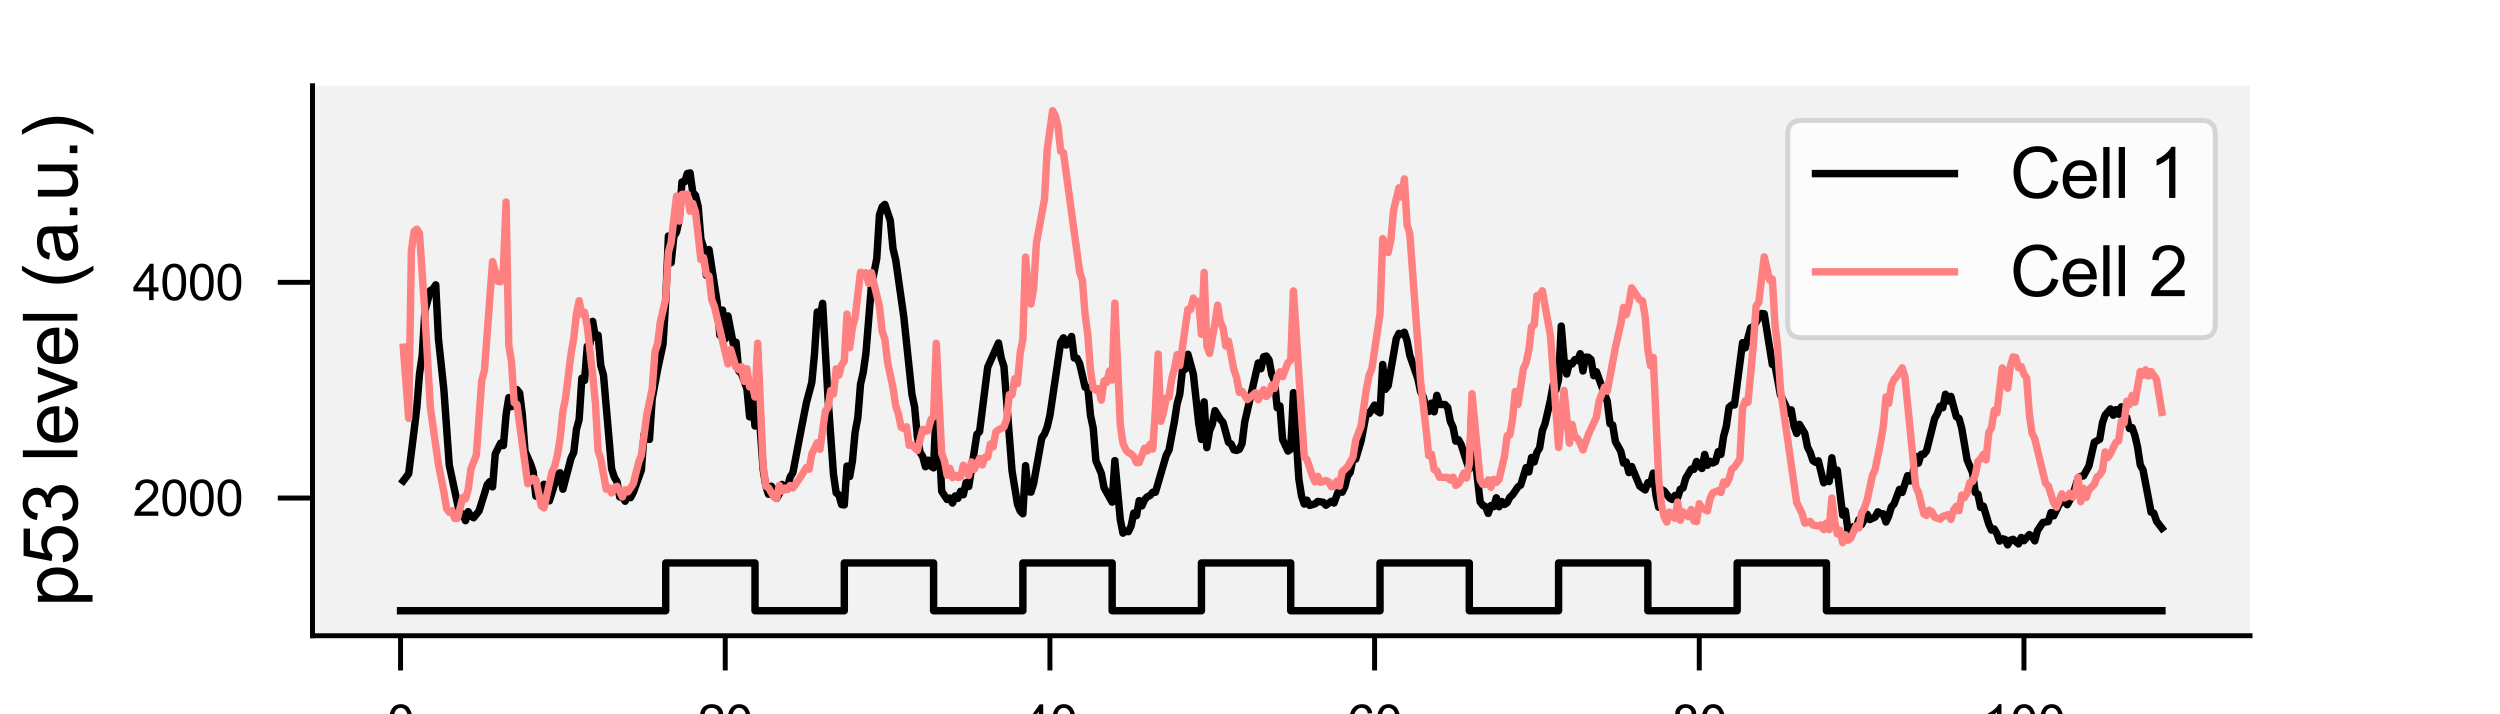<?xml version="1.0" encoding="utf-8" standalone="no"?>
<!DOCTYPE svg PUBLIC "-//W3C//DTD SVG 1.1//EN"
  "http://www.w3.org/Graphics/SVG/1.1/DTD/svg11.dtd">
<svg xmlns:xlink="http://www.w3.org/1999/xlink" width="252pt" height="72pt" viewBox="0 0 252 72" xmlns="http://www.w3.org/2000/svg" version="1.1">
 <defs>
  <style type="text/css">*{stroke-linejoin: round; stroke-linecap: butt}</style>
 </defs>
 <g id="figure_1">
  <g id="patch_1">
   <path d="M 0 72 
L 252 72 
L 252 0 
L 0 0 
z
" style="fill: #ffffff"/>
  </g>
  <g id="axes_1">
   <g id="patch_2">
    <path d="M 31.5 64.08 
L 226.8 64.08 
L 226.8 8.64 
L 31.5 8.64 
z
" style="fill: #f2f2f2"/>
   </g>
   <g id="matplotlib.axis_1">
    <g id="xtick_1">
     <g id="line2d_1">
      <defs>
       <path id="mbf8b8c92e3" d="M 0 0 
L 0 3.5 
" style="stroke: #000000; stroke-width: 0.5"/>
      </defs>
      <g>
       <use xlink:href="#mbf8b8c92e3" x="40.377" y="64.08" style="stroke: #000000; stroke-width: 0.5"/>
      </g>
     </g>
     <g id="text_1">
      <!-- 0 -->
      <g transform="translate(38.987 74.659) scale(0.05 -0.05)">
       <defs>
        <path id="ArialMT-30" d="M 266 2259 
Q 266 3072 433 3567 
Q 600 4063 929 4331 
Q 1259 4600 1759 4600 
Q 2128 4600 2406 4451 
Q 2684 4303 2865 4023 
Q 3047 3744 3150 3342 
Q 3253 2941 3253 2259 
Q 3253 1453 3087 958 
Q 2922 463 2592 192 
Q 2263 -78 1759 -78 
Q 1097 -78 719 397 
Q 266 969 266 2259 
z
M 844 2259 
Q 844 1131 1108 757 
Q 1372 384 1759 384 
Q 2147 384 2411 759 
Q 2675 1134 2675 2259 
Q 2675 3391 2411 3762 
Q 2147 4134 1753 4134 
Q 1366 4134 1134 3806 
Q 844 3388 844 2259 
z
" transform="scale(0.016)"/>
       </defs>
       <use xlink:href="#ArialMT-30"/>
      </g>
     </g>
    </g>
    <g id="xtick_2">
     <g id="line2d_2">
      <g>
       <use xlink:href="#mbf8b8c92e3" x="73.105" y="64.08" style="stroke: #000000; stroke-width: 0.5"/>
      </g>
     </g>
     <g id="text_2">
      <!-- 20 -->
      <g transform="translate(70.324 74.659) scale(0.05 -0.05)">
       <defs>
        <path id="ArialMT-32" d="M 3222 541 
L 3222 0 
L 194 0 
Q 188 203 259 391 
Q 375 700 629 1000 
Q 884 1300 1366 1694 
Q 2113 2306 2375 2664 
Q 2638 3022 2638 3341 
Q 2638 3675 2398 3904 
Q 2159 4134 1775 4134 
Q 1369 4134 1125 3890 
Q 881 3647 878 3216 
L 300 3275 
Q 359 3922 746 4261 
Q 1134 4600 1788 4600 
Q 2447 4600 2831 4234 
Q 3216 3869 3216 3328 
Q 3216 3053 3103 2787 
Q 2991 2522 2730 2228 
Q 2469 1934 1863 1422 
Q 1356 997 1212 845 
Q 1069 694 975 541 
L 3222 541 
z
" transform="scale(0.016)"/>
       </defs>
       <use xlink:href="#ArialMT-32"/>
       <use xlink:href="#ArialMT-30" x="55.615"/>
      </g>
     </g>
    </g>
    <g id="xtick_3">
     <g id="line2d_3">
      <g>
       <use xlink:href="#mbf8b8c92e3" x="105.832" y="64.08" style="stroke: #000000; stroke-width: 0.5"/>
      </g>
     </g>
     <g id="text_3">
      <!-- 40 -->
      <g transform="translate(103.051 74.659) scale(0.05 -0.05)">
       <defs>
        <path id="ArialMT-34" d="M 2069 0 
L 2069 1097 
L 81 1097 
L 81 1613 
L 2172 4581 
L 2631 4581 
L 2631 1613 
L 3250 1613 
L 3250 1097 
L 2631 1097 
L 2631 0 
L 2069 0 
z
M 2069 1613 
L 2069 3678 
L 634 1613 
L 2069 1613 
z
" transform="scale(0.016)"/>
       </defs>
       <use xlink:href="#ArialMT-34"/>
       <use xlink:href="#ArialMT-30" x="55.615"/>
      </g>
     </g>
    </g>
    <g id="xtick_4">
     <g id="line2d_4">
      <g>
       <use xlink:href="#mbf8b8c92e3" x="138.559" y="64.08" style="stroke: #000000; stroke-width: 0.5"/>
      </g>
     </g>
     <g id="text_4">
      <!-- 60 -->
      <g transform="translate(135.779 74.659) scale(0.05 -0.05)">
       <defs>
        <path id="ArialMT-36" d="M 3184 3459 
L 2625 3416 
Q 2550 3747 2413 3897 
Q 2184 4138 1850 4138 
Q 1581 4138 1378 3988 
Q 1113 3794 959 3422 
Q 806 3050 800 2363 
Q 1003 2672 1297 2822 
Q 1591 2972 1913 2972 
Q 2475 2972 2870 2558 
Q 3266 2144 3266 1488 
Q 3266 1056 3080 686 
Q 2894 316 2569 119 
Q 2244 -78 1831 -78 
Q 1128 -78 684 439 
Q 241 956 241 2144 
Q 241 3472 731 4075 
Q 1159 4600 1884 4600 
Q 2425 4600 2770 4297 
Q 3116 3994 3184 3459 
z
M 888 1484 
Q 888 1194 1011 928 
Q 1134 663 1356 523 
Q 1578 384 1822 384 
Q 2178 384 2434 671 
Q 2691 959 2691 1453 
Q 2691 1928 2437 2201 
Q 2184 2475 1800 2475 
Q 1419 2475 1153 2201 
Q 888 1928 888 1484 
z
" transform="scale(0.016)"/>
       </defs>
       <use xlink:href="#ArialMT-36"/>
       <use xlink:href="#ArialMT-30" x="55.615"/>
      </g>
     </g>
    </g>
    <g id="xtick_5">
     <g id="line2d_5">
      <g>
       <use xlink:href="#mbf8b8c92e3" x="171.286" y="64.08" style="stroke: #000000; stroke-width: 0.5"/>
      </g>
     </g>
     <g id="text_5">
      <!-- 80 -->
      <g transform="translate(168.506 74.659) scale(0.05 -0.05)">
       <defs>
        <path id="ArialMT-38" d="M 1131 2484 
Q 781 2613 612 2850 
Q 444 3088 444 3419 
Q 444 3919 803 4259 
Q 1163 4600 1759 4600 
Q 2359 4600 2725 4251 
Q 3091 3903 3091 3403 
Q 3091 3084 2923 2848 
Q 2756 2613 2416 2484 
Q 2838 2347 3058 2040 
Q 3278 1734 3278 1309 
Q 3278 722 2862 322 
Q 2447 -78 1769 -78 
Q 1091 -78 675 323 
Q 259 725 259 1325 
Q 259 1772 486 2073 
Q 713 2375 1131 2484 
z
M 1019 3438 
Q 1019 3113 1228 2906 
Q 1438 2700 1772 2700 
Q 2097 2700 2305 2904 
Q 2513 3109 2513 3406 
Q 2513 3716 2298 3927 
Q 2084 4138 1766 4138 
Q 1444 4138 1231 3931 
Q 1019 3725 1019 3438 
z
M 838 1322 
Q 838 1081 952 856 
Q 1066 631 1291 507 
Q 1516 384 1775 384 
Q 2178 384 2440 643 
Q 2703 903 2703 1303 
Q 2703 1709 2433 1975 
Q 2163 2241 1756 2241 
Q 1359 2241 1098 1978 
Q 838 1716 838 1322 
z
" transform="scale(0.016)"/>
       </defs>
       <use xlink:href="#ArialMT-38"/>
       <use xlink:href="#ArialMT-30" x="55.615"/>
      </g>
     </g>
    </g>
    <g id="xtick_6">
     <g id="line2d_6">
      <g>
       <use xlink:href="#mbf8b8c92e3" x="204.014" y="64.08" style="stroke: #000000; stroke-width: 0.5"/>
      </g>
     </g>
     <g id="text_6">
      <!-- 100 -->
      <g transform="translate(199.843 74.659) scale(0.05 -0.05)">
       <defs>
        <path id="ArialMT-31" d="M 2384 0 
L 1822 0 
L 1822 3584 
Q 1619 3391 1289 3197 
Q 959 3003 697 2906 
L 697 3450 
Q 1169 3672 1522 3987 
Q 1875 4303 2022 4600 
L 2384 4600 
L 2384 0 
z
" transform="scale(0.016)"/>
       </defs>
       <use xlink:href="#ArialMT-31"/>
       <use xlink:href="#ArialMT-30" x="55.615"/>
       <use xlink:href="#ArialMT-30" x="111.23"/>
      </g>
     </g>
    </g>
    <g id="text_7">
     <!-- Time (h) -->
     <g transform="translate(115.334 85.112) scale(0.075 -0.075)">
      <defs>
       <path id="ArialMT-54" d="M 1659 0 
L 1659 4041 
L 150 4041 
L 150 4581 
L 3781 4581 
L 3781 4041 
L 2266 4041 
L 2266 0 
L 1659 0 
z
" transform="scale(0.016)"/>
       <path id="ArialMT-69" d="M 425 3934 
L 425 4581 
L 988 4581 
L 988 3934 
L 425 3934 
z
M 425 0 
L 425 3319 
L 988 3319 
L 988 0 
L 425 0 
z
" transform="scale(0.016)"/>
       <path id="ArialMT-6d" d="M 422 0 
L 422 3319 
L 925 3319 
L 925 2853 
Q 1081 3097 1340 3245 
Q 1600 3394 1931 3394 
Q 2300 3394 2536 3241 
Q 2772 3088 2869 2813 
Q 3263 3394 3894 3394 
Q 4388 3394 4653 3120 
Q 4919 2847 4919 2278 
L 4919 0 
L 4359 0 
L 4359 2091 
Q 4359 2428 4304 2576 
Q 4250 2725 4106 2815 
Q 3963 2906 3769 2906 
Q 3419 2906 3187 2673 
Q 2956 2441 2956 1928 
L 2956 0 
L 2394 0 
L 2394 2156 
Q 2394 2531 2256 2718 
Q 2119 2906 1806 2906 
Q 1569 2906 1367 2781 
Q 1166 2656 1075 2415 
Q 984 2175 984 1722 
L 984 0 
L 422 0 
z
" transform="scale(0.016)"/>
       <path id="ArialMT-65" d="M 2694 1069 
L 3275 997 
Q 3138 488 2766 206 
Q 2394 -75 1816 -75 
Q 1088 -75 661 373 
Q 234 822 234 1631 
Q 234 2469 665 2931 
Q 1097 3394 1784 3394 
Q 2450 3394 2872 2941 
Q 3294 2488 3294 1666 
Q 3294 1616 3291 1516 
L 816 1516 
Q 847 969 1125 678 
Q 1403 388 1819 388 
Q 2128 388 2347 550 
Q 2566 713 2694 1069 
z
M 847 1978 
L 2700 1978 
Q 2663 2397 2488 2606 
Q 2219 2931 1791 2931 
Q 1403 2931 1139 2672 
Q 875 2413 847 1978 
z
" transform="scale(0.016)"/>
       <path id="ArialMT-20" transform="scale(0.016)"/>
       <path id="ArialMT-28" d="M 1497 -1347 
Q 1031 -759 709 28 
Q 388 816 388 1659 
Q 388 2403 628 3084 
Q 909 3875 1497 4659 
L 1900 4659 
Q 1522 4009 1400 3731 
Q 1209 3300 1100 2831 
Q 966 2247 966 1656 
Q 966 153 1900 -1347 
L 1497 -1347 
z
" transform="scale(0.016)"/>
       <path id="ArialMT-68" d="M 422 0 
L 422 4581 
L 984 4581 
L 984 2938 
Q 1378 3394 1978 3394 
Q 2347 3394 2619 3248 
Q 2891 3103 3008 2847 
Q 3125 2591 3125 2103 
L 3125 0 
L 2563 0 
L 2563 2103 
Q 2563 2525 2380 2717 
Q 2197 2909 1863 2909 
Q 1613 2909 1392 2779 
Q 1172 2650 1078 2428 
Q 984 2206 984 1816 
L 984 0 
L 422 0 
z
" transform="scale(0.016)"/>
       <path id="ArialMT-29" d="M 791 -1347 
L 388 -1347 
Q 1322 153 1322 1656 
Q 1322 2244 1188 2822 
Q 1081 3291 891 3722 
Q 769 4003 388 4659 
L 791 4659 
Q 1378 3875 1659 3084 
Q 1900 2403 1900 1659 
Q 1900 816 1576 28 
Q 1253 -759 791 -1347 
z
" transform="scale(0.016)"/>
      </defs>
      <use xlink:href="#ArialMT-54"/>
      <use xlink:href="#ArialMT-69" x="57.334"/>
      <use xlink:href="#ArialMT-6d" x="79.551"/>
      <use xlink:href="#ArialMT-65" x="162.852"/>
      <use xlink:href="#ArialMT-20" x="218.467"/>
      <use xlink:href="#ArialMT-28" x="246.25"/>
      <use xlink:href="#ArialMT-68" x="279.551"/>
      <use xlink:href="#ArialMT-29" x="335.166"/>
     </g>
    </g>
   </g>
   <g id="matplotlib.axis_2">
    <g id="ytick_1">
     <g id="line2d_7">
      <defs>
       <path id="m95a679b606" d="M 0 0 
L -3.5 0 
" style="stroke: #000000; stroke-width: 0.5"/>
      </defs>
      <g>
       <use xlink:href="#m95a679b606" x="31.5" y="50.202" style="stroke: #000000; stroke-width: 0.5"/>
      </g>
     </g>
     <g id="text_8">
      <!-- 2000 -->
      <g transform="translate(13.378 51.992) scale(0.05 -0.05)">
       <use xlink:href="#ArialMT-32"/>
       <use xlink:href="#ArialMT-30" x="55.615"/>
       <use xlink:href="#ArialMT-30" x="111.23"/>
       <use xlink:href="#ArialMT-30" x="166.846"/>
      </g>
     </g>
    </g>
    <g id="ytick_2">
     <g id="line2d_8">
      <g>
       <use xlink:href="#m95a679b606" x="31.5" y="28.461" style="stroke: #000000; stroke-width: 0.5"/>
      </g>
     </g>
     <g id="text_9">
      <!-- 4000 -->
      <g transform="translate(13.378 30.251) scale(0.05 -0.05)">
       <use xlink:href="#ArialMT-34"/>
       <use xlink:href="#ArialMT-30" x="55.615"/>
       <use xlink:href="#ArialMT-30" x="111.23"/>
       <use xlink:href="#ArialMT-30" x="166.846"/>
      </g>
     </g>
    </g>
    <g id="text_10">
     <!-- p53 level (a.u.) -->
     <g transform="translate(7.8 61.163) rotate(-90) scale(0.075 -0.075)">
      <defs>
       <path id="ArialMT-70" d="M 422 -1272 
L 422 3319 
L 934 3319 
L 934 2888 
Q 1116 3141 1344 3267 
Q 1572 3394 1897 3394 
Q 2322 3394 2647 3175 
Q 2972 2956 3137 2557 
Q 3303 2159 3303 1684 
Q 3303 1175 3120 767 
Q 2938 359 2589 142 
Q 2241 -75 1856 -75 
Q 1575 -75 1351 44 
Q 1128 163 984 344 
L 984 -1272 
L 422 -1272 
z
M 931 1641 
Q 931 1000 1190 694 
Q 1450 388 1819 388 
Q 2194 388 2461 705 
Q 2728 1022 2728 1688 
Q 2728 2322 2467 2637 
Q 2206 2953 1844 2953 
Q 1484 2953 1207 2617 
Q 931 2281 931 1641 
z
" transform="scale(0.016)"/>
       <path id="ArialMT-35" d="M 266 1200 
L 856 1250 
Q 922 819 1161 601 
Q 1400 384 1738 384 
Q 2144 384 2425 690 
Q 2706 997 2706 1503 
Q 2706 1984 2436 2262 
Q 2166 2541 1728 2541 
Q 1456 2541 1237 2417 
Q 1019 2294 894 2097 
L 366 2166 
L 809 4519 
L 3088 4519 
L 3088 3981 
L 1259 3981 
L 1013 2750 
Q 1425 3038 1878 3038 
Q 2478 3038 2890 2622 
Q 3303 2206 3303 1553 
Q 3303 931 2941 478 
Q 2500 -78 1738 -78 
Q 1113 -78 717 272 
Q 322 622 266 1200 
z
" transform="scale(0.016)"/>
       <path id="ArialMT-33" d="M 269 1209 
L 831 1284 
Q 928 806 1161 595 
Q 1394 384 1728 384 
Q 2125 384 2398 659 
Q 2672 934 2672 1341 
Q 2672 1728 2419 1979 
Q 2166 2231 1775 2231 
Q 1616 2231 1378 2169 
L 1441 2663 
Q 1497 2656 1531 2656 
Q 1891 2656 2178 2843 
Q 2466 3031 2466 3422 
Q 2466 3731 2256 3934 
Q 2047 4138 1716 4138 
Q 1388 4138 1169 3931 
Q 950 3725 888 3313 
L 325 3413 
Q 428 3978 793 4289 
Q 1159 4600 1703 4600 
Q 2078 4600 2393 4439 
Q 2709 4278 2876 4000 
Q 3044 3722 3044 3409 
Q 3044 3113 2884 2869 
Q 2725 2625 2413 2481 
Q 2819 2388 3044 2092 
Q 3269 1797 3269 1353 
Q 3269 753 2831 336 
Q 2394 -81 1725 -81 
Q 1122 -81 723 278 
Q 325 638 269 1209 
z
" transform="scale(0.016)"/>
       <path id="ArialMT-6c" d="M 409 0 
L 409 4581 
L 972 4581 
L 972 0 
L 409 0 
z
" transform="scale(0.016)"/>
       <path id="ArialMT-76" d="M 1344 0 
L 81 3319 
L 675 3319 
L 1388 1331 
Q 1503 1009 1600 663 
Q 1675 925 1809 1294 
L 2547 3319 
L 3125 3319 
L 1869 0 
L 1344 0 
z
" transform="scale(0.016)"/>
       <path id="ArialMT-61" d="M 2588 409 
Q 2275 144 1986 34 
Q 1697 -75 1366 -75 
Q 819 -75 525 192 
Q 231 459 231 875 
Q 231 1119 342 1320 
Q 453 1522 633 1644 
Q 813 1766 1038 1828 
Q 1203 1872 1538 1913 
Q 2219 1994 2541 2106 
Q 2544 2222 2544 2253 
Q 2544 2597 2384 2738 
Q 2169 2928 1744 2928 
Q 1347 2928 1158 2789 
Q 969 2650 878 2297 
L 328 2372 
Q 403 2725 575 2942 
Q 747 3159 1072 3276 
Q 1397 3394 1825 3394 
Q 2250 3394 2515 3294 
Q 2781 3194 2906 3042 
Q 3031 2891 3081 2659 
Q 3109 2516 3109 2141 
L 3109 1391 
Q 3109 606 3145 398 
Q 3181 191 3288 0 
L 2700 0 
Q 2613 175 2588 409 
z
M 2541 1666 
Q 2234 1541 1622 1453 
Q 1275 1403 1131 1340 
Q 988 1278 909 1158 
Q 831 1038 831 891 
Q 831 666 1001 516 
Q 1172 366 1500 366 
Q 1825 366 2078 508 
Q 2331 650 2450 897 
Q 2541 1088 2541 1459 
L 2541 1666 
z
" transform="scale(0.016)"/>
       <path id="ArialMT-2e" d="M 581 0 
L 581 641 
L 1222 641 
L 1222 0 
L 581 0 
z
" transform="scale(0.016)"/>
       <path id="ArialMT-75" d="M 2597 0 
L 2597 488 
Q 2209 -75 1544 -75 
Q 1250 -75 995 37 
Q 741 150 617 320 
Q 494 491 444 738 
Q 409 903 409 1263 
L 409 3319 
L 972 3319 
L 972 1478 
Q 972 1038 1006 884 
Q 1059 663 1231 536 
Q 1403 409 1656 409 
Q 1909 409 2131 539 
Q 2353 669 2445 892 
Q 2538 1116 2538 1541 
L 2538 3319 
L 3100 3319 
L 3100 0 
L 2597 0 
z
" transform="scale(0.016)"/>
      </defs>
      <use xlink:href="#ArialMT-70"/>
      <use xlink:href="#ArialMT-35" x="55.615"/>
      <use xlink:href="#ArialMT-33" x="111.23"/>
      <use xlink:href="#ArialMT-20" x="166.846"/>
      <use xlink:href="#ArialMT-6c" x="194.629"/>
      <use xlink:href="#ArialMT-65" x="216.846"/>
      <use xlink:href="#ArialMT-76" x="272.461"/>
      <use xlink:href="#ArialMT-65" x="322.461"/>
      <use xlink:href="#ArialMT-6c" x="378.076"/>
      <use xlink:href="#ArialMT-20" x="400.293"/>
      <use xlink:href="#ArialMT-28" x="428.076"/>
      <use xlink:href="#ArialMT-61" x="461.377"/>
      <use xlink:href="#ArialMT-2e" x="516.992"/>
      <use xlink:href="#ArialMT-75" x="544.775"/>
      <use xlink:href="#ArialMT-2e" x="600.391"/>
      <use xlink:href="#ArialMT-29" x="628.174"/>
     </g>
    </g>
   </g>
   <g id="line2d_9">
    <path d="M 40.65 48.471 
L 41.195 47.744 
L 41.741 43.387 
L 42.014 41.09 
L 42.286 37.681 
L 42.559 35.845 
L 42.832 31.326 
L 43.377 29.295 
L 43.65 29.126 
L 43.923 28.714 
L 44.195 34.157 
L 44.741 39.262 
L 45.286 46.885 
L 46.377 52.002 
L 46.65 51.789 
L 46.923 52.487 
L 47.195 51.575 
L 47.468 52.023 
L 47.741 52.188 
L 48.286 51.507 
L 48.832 49.768 
L 49.105 48.862 
L 49.377 48.545 
L 49.65 49.078 
L 49.923 45.745 
L 50.468 44.664 
L 50.741 44.911 
L 51.014 41.785 
L 51.286 40.078 
L 51.559 40.987 
L 51.832 40.543 
L 52.105 39.274 
L 52.377 39.604 
L 52.65 41.777 
L 52.923 45.503 
L 53.468 46.727 
L 53.741 47.541 
L 54.014 50.008 
L 54.286 49.256 
L 54.559 49.266 
L 54.832 48.816 
L 55.105 50.212 
L 55.377 50.489 
L 55.923 48.752 
L 56.195 47.773 
L 56.468 47.657 
L 56.741 49.314 
L 57.559 46.185 
L 57.832 45.607 
L 58.105 43.283 
L 58.377 42.294 
L 58.65 38.123 
L 58.923 38.349 
L 59.195 34.901 
L 59.468 34.686 
L 59.741 32.394 
L 60.014 34.003 
L 60.286 33.783 
L 60.559 36.854 
L 60.832 37.817 
L 61.65 47.255 
L 61.923 48.102 
L 62.195 48.553 
L 62.468 50.1 
L 62.741 50.086 
L 63.014 50.524 
L 63.286 49.756 
L 63.559 50.163 
L 63.832 49.645 
L 64.65 47.387 
L 64.923 43.776 
L 65.195 44.231 
L 65.468 44.292 
L 65.741 40.195 
L 66.286 37.247 
L 66.832 34.7 
L 67.105 30.296 
L 67.377 23.789 
L 67.65 26.478 
L 67.923 23.848 
L 68.195 23.385 
L 68.468 22.103 
L 68.741 18.341 
L 69.014 18.326 
L 69.286 17.492 
L 69.559 17.431 
L 69.832 19.392 
L 70.105 19.691 
L 70.377 20.822 
L 70.65 24.104 
L 70.923 24.948 
L 71.195 27.742 
L 71.468 25.155 
L 72.286 30.469 
L 72.559 33.796 
L 72.832 31.253 
L 73.105 34.157 
L 73.377 31.844 
L 73.923 34.683 
L 74.195 34.497 
L 74.468 37.385 
L 74.741 37.65 
L 75.286 39.177 
L 75.559 42.018 
L 75.832 40.486 
L 76.105 42.946 
L 76.377 35.687 
L 76.65 43.52 
L 76.923 47.312 
L 77.195 49.009 
L 77.468 49.821 
L 77.741 49.011 
L 78.014 49.35 
L 78.286 50.242 
L 78.559 49.764 
L 78.832 48.833 
L 79.105 49.224 
L 79.377 49.09 
L 79.65 48.074 
L 79.923 47.647 
L 80.741 43.362 
L 81.286 40.592 
L 81.832 38.549 
L 82.105 35.614 
L 82.377 31.449 
L 82.65 32.047 
L 82.923 30.576 
L 83.468 40.202 
L 84.014 47.808 
L 84.286 49.681 
L 84.559 49.885 
L 84.832 50.86 
L 85.105 50.898 
L 85.377 46.979 
L 85.65 48.03 
L 85.923 46.484 
L 86.195 43.569 
L 86.468 42.123 
L 86.741 38.717 
L 87.014 37.541 
L 87.286 35.598 
L 87.832 28.888 
L 88.377 26.056 
L 88.65 21.655 
L 88.923 20.849 
L 89.195 20.602 
L 89.741 22.227 
L 90.014 25.059 
L 90.286 26.206 
L 91.105 31.955 
L 91.923 39.742 
L 92.195 41.032 
L 92.468 43.999 
L 92.741 45.583 
L 93.014 46.033 
L 93.286 47.046 
L 93.559 46.385 
L 93.832 46.988 
L 94.105 47.161 
L 94.377 40.731 
L 94.65 44.289 
L 94.923 49.52 
L 95.468 50.348 
L 95.741 50.2 
L 96.014 50.705 
L 96.286 49.988 
L 96.559 50.234 
L 96.832 49.521 
L 97.105 49.869 
L 97.377 48.653 
L 97.65 49.042 
L 98.468 43.783 
L 98.741 43.511 
L 99.559 37.016 
L 100.65 34.57 
L 100.923 36.107 
L 101.195 36.934 
L 102.014 47.477 
L 102.559 50.811 
L 102.832 51.508 
L 103.105 51.789 
L 103.377 46.934 
L 103.65 49.559 
L 103.923 49.606 
L 104.195 48.703 
L 105.014 44.134 
L 105.286 43.745 
L 105.559 43.036 
L 105.832 41.871 
L 106.923 34.49 
L 107.195 34.054 
L 107.468 34.781 
L 108.014 33.917 
L 108.286 36.085 
L 108.559 36.107 
L 108.832 36.665 
L 109.377 39.031 
L 109.65 39.045 
L 109.923 41.875 
L 110.195 43.151 
L 110.468 46.443 
L 111.014 47.72 
L 111.286 49.158 
L 112.105 50.616 
L 112.377 46.431 
L 112.923 52.366 
L 113.195 53.741 
L 113.468 53.524 
L 113.741 53.596 
L 114.014 53.034 
L 114.286 51.713 
L 114.559 51.976 
L 114.832 50.464 
L 115.105 50.99 
L 115.377 50.371 
L 115.65 50.07 
L 115.923 49.954 
L 116.195 49.617 
L 116.468 49.62 
L 117.559 45.883 
L 117.832 45.379 
L 118.377 42.505 
L 118.65 40.719 
L 118.923 39.724 
L 119.195 37.243 
L 119.468 37.216 
L 119.741 35.709 
L 120.286 37.7 
L 120.832 42.691 
L 121.105 44.3 
L 121.377 40.506 
L 121.65 45.123 
L 121.923 43.43 
L 122.195 42.78 
L 122.468 41.393 
L 123.014 42.271 
L 123.286 42.586 
L 123.832 44.588 
L 124.105 44.757 
L 124.377 45.345 
L 124.65 45.405 
L 124.923 45.293 
L 125.195 44.725 
L 125.468 42.537 
L 126.832 36.587 
L 127.105 37.169 
L 127.377 35.965 
L 127.65 35.892 
L 127.923 36.284 
L 128.195 37.762 
L 128.468 38.407 
L 128.741 41.103 
L 129.014 40.916 
L 129.286 44.299 
L 129.832 45.47 
L 130.105 45.272 
L 130.377 39.579 
L 130.923 48.276 
L 131.195 50.004 
L 131.468 50.809 
L 131.741 50.419 
L 132.014 50.945 
L 132.559 50.786 
L 132.832 50.543 
L 133.377 50.629 
L 133.65 50.929 
L 134.195 50.531 
L 134.468 50.705 
L 135.014 49.222 
L 135.286 49.616 
L 135.559 49.062 
L 135.832 47.986 
L 136.105 47.617 
L 136.377 46.276 
L 136.65 46.282 
L 137.195 44.459 
L 137.741 41.599 
L 138.014 41.688 
L 138.559 40.829 
L 138.832 41.438 
L 139.105 41.616 
L 139.377 36.74 
L 139.65 39.243 
L 139.923 38.891 
L 140.741 34.147 
L 141.014 33.607 
L 141.286 33.677 
L 141.559 33.493 
L 141.832 34.354 
L 142.105 35.802 
L 142.923 38.184 
L 143.195 39.479 
L 143.468 40.003 
L 143.741 41.087 
L 144.014 41.479 
L 144.286 40.639 
L 144.559 41.511 
L 144.832 39.849 
L 145.105 40.773 
L 145.65 40.774 
L 145.923 41.058 
L 146.195 42.482 
L 146.468 43.064 
L 146.741 44.471 
L 147.014 44.325 
L 147.286 44.817 
L 147.832 46.529 
L 148.105 47.286 
L 148.377 41.326 
L 148.65 45.808 
L 149.195 50.575 
L 149.468 50.944 
L 149.741 51.069 
L 150.014 51.751 
L 150.286 50.964 
L 150.559 51.076 
L 150.832 50.176 
L 151.105 51.081 
L 151.377 50.556 
L 151.65 50.849 
L 151.923 50.667 
L 152.195 50.132 
L 152.468 49.876 
L 153.014 49.074 
L 153.286 48.891 
L 153.832 47.136 
L 154.105 47.571 
L 154.377 46.113 
L 154.65 46.57 
L 154.923 45.583 
L 155.195 45.146 
L 155.468 43.408 
L 155.741 42.709 
L 156.286 40.318 
L 156.559 38.795 
L 156.832 39.322 
L 157.105 38.261 
L 157.377 32.869 
L 157.65 36.174 
L 157.923 37.703 
L 158.195 36.633 
L 158.468 36.69 
L 158.741 36.249 
L 159.014 36.346 
L 159.286 35.653 
L 159.559 37.394 
L 159.832 35.997 
L 160.105 36.014 
L 160.377 36.245 
L 160.65 37.867 
L 160.923 37.473 
L 161.468 38.981 
L 162.014 40.445 
L 162.286 42.707 
L 162.559 42.842 
L 162.832 44.514 
L 163.377 45.49 
L 163.65 46.681 
L 163.923 46.564 
L 164.195 47.639 
L 164.468 47.026 
L 165.286 48.998 
L 165.832 49.386 
L 166.105 48.651 
L 166.377 48.768 
L 166.65 47.688 
L 166.923 49.927 
L 167.195 51.128 
L 167.468 49.341 
L 167.741 49.482 
L 168.286 50.193 
L 168.559 50.346 
L 168.832 49.941 
L 169.105 50.157 
L 169.377 49.307 
L 169.65 49.189 
L 169.923 48.203 
L 170.468 47.292 
L 170.741 47.31 
L 171.014 46.518 
L 171.286 47.008 
L 171.559 47.222 
L 171.832 45.806 
L 172.105 46.9 
L 172.377 46.499 
L 172.65 46.667 
L 172.923 46.532 
L 173.195 45.527 
L 173.468 45.81 
L 173.741 43.973 
L 174.014 42.972 
L 174.286 41.057 
L 174.559 40.819 
L 174.832 40.822 
L 175.65 34.541 
L 175.923 35.061 
L 176.468 33.041 
L 176.741 32.93 
L 177.559 31.602 
L 177.832 31.633 
L 178.65 36.744 
L 178.923 36.847 
L 179.468 39.812 
L 180.014 40.922 
L 180.286 41.658 
L 180.559 41.311 
L 180.832 42.946 
L 181.105 43.697 
L 181.377 42.775 
L 181.923 43.687 
L 182.195 45.055 
L 182.468 45.597 
L 182.741 46.428 
L 183.014 46.608 
L 183.286 46.447 
L 183.832 48.669 
L 184.105 48.386 
L 184.377 48.545 
L 184.65 46.144 
L 184.923 47.867 
L 185.195 47.388 
L 185.741 51.917 
L 186.014 51.502 
L 186.286 53.53 
L 186.559 53.483 
L 186.832 53.084 
L 187.105 53.16 
L 187.377 52.373 
L 187.65 52.877 
L 188.195 51.83 
L 188.468 52.372 
L 189.014 52.116 
L 189.286 51.589 
L 189.559 51.783 
L 189.832 51.79 
L 190.105 52.617 
L 190.377 52.029 
L 190.65 51.101 
L 190.923 50.798 
L 191.468 49.331 
L 191.741 49.637 
L 192.286 47.949 
L 192.559 48.481 
L 192.832 47.687 
L 193.105 46.014 
L 193.377 46.686 
L 193.65 45.8 
L 193.923 45.791 
L 194.195 45.442 
L 195.014 42.178 
L 195.286 41.69 
L 195.559 40.948 
L 195.832 41.1 
L 196.105 39.741 
L 196.377 40.419 
L 196.65 39.957 
L 197.195 41.995 
L 197.468 42.176 
L 197.741 43.151 
L 198.286 46.357 
L 198.832 47.646 
L 199.105 49.64 
L 199.377 49.809 
L 199.65 51.154 
L 199.923 51.012 
L 200.468 52.83 
L 200.741 53.435 
L 201.014 53.321 
L 201.286 53.789 
L 201.559 54.54 
L 201.832 54.308 
L 202.105 54.376 
L 202.377 54.922 
L 202.65 54.451 
L 202.923 54.363 
L 203.468 54.823 
L 203.741 54.178 
L 204.014 54.503 
L 204.559 53.889 
L 204.832 54.064 
L 205.105 54.522 
L 205.377 53.486 
L 205.923 52.665 
L 206.468 52.57 
L 206.741 51.67 
L 207.014 51.993 
L 207.559 50.858 
L 208.105 50.368 
L 208.377 50.873 
L 208.923 49.915 
L 209.468 48.227 
L 209.741 48.018 
L 210.014 47.971 
L 210.559 46.98 
L 211.105 44.58 
L 211.65 44.281 
L 211.923 42.642 
L 212.195 41.849 
L 212.741 41.221 
L 213.014 41.853 
L 213.286 41.29 
L 213.559 41.756 
L 213.832 41.008 
L 214.105 41.871 
L 214.377 42.075 
L 214.65 43.197 
L 214.923 43.105 
L 215.195 43.882 
L 215.468 45.069 
L 215.741 46.877 
L 216.014 47.362 
L 216.832 51.631 
L 217.105 51.724 
L 217.377 52.534 
L 217.923 53.247 
L 217.923 53.247 
" clip-path="url(#pa5f331b473)" style="fill: none; stroke: #000000; stroke-width: 0.75; stroke-linecap: square"/>
   </g>
   <g id="line2d_10">
    <path d="M 40.65 34.995 
L 41.195 42.173 
L 41.468 25.24 
L 41.741 23.329 
L 42.014 23.1 
L 42.286 23.531 
L 42.832 31.641 
L 43.377 41.052 
L 44.195 46.835 
L 44.741 49.569 
L 45.014 51.268 
L 45.286 51.631 
L 45.559 51.477 
L 45.832 52.261 
L 46.105 52.253 
L 46.65 50.139 
L 46.923 50.286 
L 47.195 49.32 
L 47.468 47.283 
L 48.014 45.872 
L 48.559 38.36 
L 48.832 37.323 
L 49.65 26.369 
L 50.195 28.366 
L 50.468 28.401 
L 50.741 27.098 
L 51.014 20.363 
L 51.286 34.789 
L 51.559 36.48 
L 51.832 40.593 
L 52.105 40.778 
L 53.195 48.758 
L 53.741 48.217 
L 54.014 48.348 
L 54.559 51.001 
L 54.832 51.19 
L 55.65 47.528 
L 55.923 46.98 
L 56.195 45.838 
L 56.468 44.114 
L 56.741 41.448 
L 57.014 40.093 
L 57.559 35.663 
L 57.832 34.132 
L 58.105 31.629 
L 58.377 30.309 
L 58.65 31.675 
L 58.923 31.472 
L 59.195 32.91 
L 59.741 37.768 
L 60.014 40.566 
L 60.286 45.446 
L 60.559 46.238 
L 61.105 49.313 
L 61.377 49.151 
L 61.65 49.69 
L 61.923 49.192 
L 62.195 49.019 
L 62.741 50.093 
L 63.014 49.371 
L 63.286 49.578 
L 63.832 48.762 
L 64.377 46.59 
L 64.65 45.882 
L 65.195 41.821 
L 65.741 39.174 
L 66.014 35.507 
L 66.286 34.657 
L 66.559 32.454 
L 67.105 30.102 
L 67.377 25.431 
L 67.65 24.421 
L 68.195 19.773 
L 68.468 22.292 
L 68.741 19.588 
L 69.286 19.569 
L 69.559 21.291 
L 69.832 20.513 
L 70.105 21.361 
L 70.65 26.162 
L 70.923 25.967 
L 71.195 27.619 
L 71.468 27.836 
L 71.741 30.21 
L 72.014 30.905 
L 73.377 36.685 
L 73.65 35.224 
L 74.195 37.024 
L 74.468 37.26 
L 74.741 36.953 
L 75.014 38.438 
L 75.286 37.171 
L 75.559 38.998 
L 75.832 38.813 
L 76.105 40.02 
L 76.377 34.597 
L 76.923 46.918 
L 77.195 49.014 
L 77.468 49.168 
L 78.014 50.118 
L 78.286 50.233 
L 78.559 48.928 
L 78.832 49.506 
L 79.105 49.202 
L 79.377 49.356 
L 79.65 48.93 
L 79.923 49.193 
L 80.741 48.011 
L 81.286 47.12 
L 81.559 47.3 
L 81.832 45.764 
L 82.377 44.624 
L 82.65 45.288 
L 83.195 41.445 
L 83.468 41.067 
L 83.741 39.36 
L 84.014 39.712 
L 84.286 37.167 
L 84.559 37.816 
L 84.832 36.812 
L 85.105 36.368 
L 85.377 31.667 
L 85.65 35.044 
L 85.923 33.022 
L 86.195 31.989 
L 86.741 27.448 
L 87.014 27.531 
L 87.286 27.496 
L 87.559 28.563 
L 87.832 27.475 
L 88.65 30.909 
L 88.923 33.384 
L 89.195 34.184 
L 89.468 36.538 
L 90.014 39.074 
L 90.286 40.894 
L 90.559 41.725 
L 90.832 43.066 
L 91.105 43.201 
L 91.377 43.023 
L 91.65 44.89 
L 91.923 44.857 
L 92.468 45.41 
L 93.014 43.277 
L 93.286 43.473 
L 93.559 43.395 
L 93.832 42.297 
L 94.105 41.977 
L 94.377 34.604 
L 94.923 45.707 
L 95.195 46.433 
L 95.468 47.891 
L 95.741 47.202 
L 96.014 48.149 
L 96.286 47.909 
L 96.559 48.123 
L 96.832 48.073 
L 97.105 46.897 
L 97.65 47.929 
L 97.923 46.558 
L 98.195 47.318 
L 98.741 46.216 
L 99.014 46.865 
L 99.286 46.076 
L 99.559 46.086 
L 99.832 44.757 
L 100.105 45.043 
L 100.377 43.547 
L 100.65 43.319 
L 101.195 43.051 
L 101.468 42.283 
L 101.741 39.779 
L 102.014 39.788 
L 102.286 38.17 
L 102.559 38.669 
L 102.832 35.606 
L 103.105 34.208 
L 103.377 25.914 
L 103.65 29.259 
L 103.923 30.65 
L 104.195 29.05 
L 104.468 24.511 
L 105.286 20.077 
L 105.559 15.075 
L 106.105 11.16 
L 106.377 11.653 
L 106.65 12.757 
L 106.923 15.248 
L 107.195 15.395 
L 108.832 27.42 
L 109.105 28.243 
L 109.377 31.712 
L 109.65 33.738 
L 109.923 37.347 
L 110.195 39.13 
L 110.468 39.33 
L 110.741 39.163 
L 111.014 40.335 
L 111.286 38.382 
L 111.559 38.538 
L 111.832 37.393 
L 112.105 38.307 
L 112.377 30.548 
L 112.923 42.785 
L 113.195 44.692 
L 113.468 45.311 
L 113.741 45.626 
L 114.014 45.739 
L 114.286 46.027 
L 114.559 46.629 
L 114.832 46.62 
L 115.377 45.174 
L 115.65 45.46 
L 115.923 44.793 
L 116.195 45.259 
L 116.468 41.294 
L 116.741 35.684 
L 117.014 42.468 
L 117.286 41.519 
L 117.559 40.117 
L 117.832 40.025 
L 118.105 38.221 
L 118.377 37.211 
L 118.65 35.751 
L 118.923 36.851 
L 119.741 31.177 
L 120.014 31.188 
L 120.286 30.051 
L 120.559 30.506 
L 120.832 30.385 
L 121.105 33.699 
L 121.377 27.455 
L 121.65 34.87 
L 121.923 35.625 
L 122.468 32.578 
L 122.741 30.764 
L 123.014 32.485 
L 123.286 33.058 
L 123.559 34.872 
L 123.832 34.385 
L 124.377 37.278 
L 124.65 38.062 
L 124.923 39.557 
L 125.195 39.442 
L 125.741 40.283 
L 126.559 39.584 
L 126.832 40.283 
L 127.377 39.278 
L 127.65 39.973 
L 127.923 39.696 
L 128.195 38.805 
L 128.468 39.154 
L 128.741 37.957 
L 129.014 37.472 
L 129.286 37.973 
L 129.832 36.544 
L 130.105 36.302 
L 130.377 29.327 
L 131.468 46.038 
L 131.741 46.327 
L 132.286 47.965 
L 132.559 48.569 
L 132.832 48.01 
L 133.105 48.621 
L 133.65 48.436 
L 133.923 48.553 
L 134.195 49.051 
L 134.468 49.037 
L 134.741 48.501 
L 135.014 49.002 
L 135.286 47.561 
L 135.832 47.05 
L 136.377 46.078 
L 136.65 44.394 
L 137.195 42.942 
L 137.741 39.171 
L 138.014 37.802 
L 138.286 37.157 
L 139.105 31.627 
L 139.377 24.048 
L 139.923 25.452 
L 140.195 24.223 
L 140.468 21.203 
L 141.014 18.936 
L 141.286 19.861 
L 141.559 18.031 
L 141.832 22.657 
L 142.105 23.548 
L 143.195 38.435 
L 143.741 43.214 
L 144.014 45.932 
L 144.286 45.771 
L 144.559 47.323 
L 144.832 47.449 
L 145.105 48.108 
L 145.923 48.128 
L 146.195 48.389 
L 146.468 48.091 
L 146.741 48.924 
L 147.014 48.764 
L 147.286 48.349 
L 147.559 47.68 
L 147.832 48.182 
L 148.105 46.742 
L 148.377 39.682 
L 149.195 48.321 
L 149.468 48.83 
L 149.741 48.83 
L 150.014 48.365 
L 150.286 49.12 
L 150.559 48.319 
L 150.832 48.618 
L 151.105 48.313 
L 151.65 45.996 
L 151.923 43.917 
L 152.195 43.83 
L 152.468 42.234 
L 152.741 39.463 
L 153.014 40.757 
L 153.559 37.165 
L 153.832 36.575 
L 154.105 35.283 
L 154.377 32.955 
L 154.65 32.736 
L 154.923 29.807 
L 155.195 29.757 
L 155.468 29.311 
L 156.286 33.831 
L 157.105 45.101 
L 157.65 39.349 
L 158.195 44.67 
L 158.468 42.779 
L 158.741 44.016 
L 159.014 44.204 
L 159.286 44.66 
L 159.559 45.357 
L 160.105 43.819 
L 160.923 42.036 
L 161.195 40.389 
L 161.741 39.017 
L 162.014 39.431 
L 162.832 35.029 
L 163.377 32.638 
L 163.65 30.987 
L 163.923 31.716 
L 164.195 30.66 
L 164.468 29.015 
L 165.286 30.224 
L 165.559 30.319 
L 165.832 31.901 
L 166.105 35.252 
L 166.377 36.864 
L 166.65 36.026 
L 167.195 48.275 
L 167.468 50.847 
L 167.741 52.071 
L 168.014 52.622 
L 168.286 51.625 
L 168.559 52.074 
L 168.832 52.236 
L 169.105 50.608 
L 169.377 52.442 
L 169.65 51.597 
L 170.195 52.081 
L 170.468 51.354 
L 170.741 52.503 
L 171.014 52.578 
L 171.286 50.775 
L 171.559 51.211 
L 172.105 51.497 
L 172.377 50.235 
L 172.65 49.682 
L 173.195 49.455 
L 173.468 49.641 
L 173.741 48.582 
L 174.014 48.804 
L 174.286 48.278 
L 174.559 47.307 
L 174.832 47.084 
L 175.377 46.283 
L 175.65 41.133 
L 175.923 40.387 
L 176.195 40.557 
L 176.741 34.725 
L 177.014 30.847 
L 177.286 30.477 
L 177.832 25.881 
L 178.377 28.231 
L 178.65 28.124 
L 178.923 32.768 
L 179.195 35.121 
L 179.468 39.213 
L 181.105 50.653 
L 181.65 51.77 
L 181.923 52.733 
L 182.468 52.555 
L 182.741 52.924 
L 183.286 53.024 
L 183.559 52.904 
L 183.832 53.375 
L 184.105 52.72 
L 184.377 53.393 
L 184.65 50.204 
L 184.923 52.502 
L 185.195 53.812 
L 185.468 53.451 
L 185.741 54.697 
L 186.014 53.909 
L 186.286 54.454 
L 186.559 54.253 
L 187.105 53.002 
L 187.377 53.22 
L 187.65 51.722 
L 187.923 51.251 
L 188.195 50.451 
L 188.741 47.927 
L 189.014 47.313 
L 189.559 44.6 
L 189.832 43.028 
L 190.105 40.012 
L 190.377 40.661 
L 190.65 38.851 
L 190.923 38.236 
L 191.195 37.937 
L 191.741 37.079 
L 192.014 37.964 
L 193.105 49.03 
L 193.377 49.628 
L 193.923 51.802 
L 194.195 51.956 
L 194.468 51.43 
L 194.741 51.61 
L 195.014 52.136 
L 195.559 52.332 
L 195.832 52.057 
L 196.377 51.875 
L 196.65 52.352 
L 196.923 51.404 
L 197.195 51.035 
L 197.468 51.481 
L 197.741 49.904 
L 198.014 50.163 
L 198.286 49.667 
L 198.559 48.627 
L 198.832 48.532 
L 199.105 47.89 
L 199.377 46.495 
L 199.65 46.256 
L 199.923 45.799 
L 200.195 46.35 
L 200.468 43.587 
L 200.741 43.12 
L 201.014 41.359 
L 201.286 41.624 
L 201.832 37.09 
L 202.105 37.481 
L 202.377 39.133 
L 202.65 36.908 
L 202.923 35.969 
L 203.195 36.046 
L 203.468 37.071 
L 203.741 36.947 
L 204.014 37.74 
L 204.286 38.104 
L 204.559 41.786 
L 204.832 43.662 
L 205.105 44.234 
L 206.195 48.738 
L 206.468 48.968 
L 207.014 50.699 
L 207.286 51.12 
L 207.832 49.781 
L 208.105 50.189 
L 208.377 50.063 
L 208.65 49.709 
L 208.923 50.11 
L 209.195 49.847 
L 209.468 48.096 
L 209.741 50.568 
L 210.014 49.224 
L 210.286 50.156 
L 210.559 49.358 
L 211.105 48.828 
L 211.377 48.082 
L 211.65 47.892 
L 211.923 47.423 
L 212.195 45.552 
L 212.468 46.122 
L 212.741 45.705 
L 213.286 44.592 
L 213.559 44.432 
L 213.832 42.475 
L 214.105 42.646 
L 214.377 40.438 
L 214.65 40.766 
L 214.923 39.861 
L 215.195 40.541 
L 215.741 37.446 
L 216.014 37.833 
L 216.286 37.281 
L 216.559 37.903 
L 216.832 37.463 
L 217.377 38.238 
L 217.923 41.566 
L 217.923 41.566 
" clip-path="url(#pa5f331b473)" style="fill: none; stroke: #ff8080; stroke-width: 0.75; stroke-linecap: square"/>
   </g>
   <g id="line2d_11">
    <path d="M 40.377 61.56 
L 67.105 61.56 
L 67.105 56.746 
L 76.105 56.746 
L 76.105 61.56 
L 85.105 61.56 
L 85.105 56.746 
L 94.105 56.746 
L 94.105 61.56 
L 103.105 61.56 
L 103.105 56.746 
L 112.105 56.746 
L 112.105 61.56 
L 121.105 61.56 
L 121.105 56.746 
L 130.105 56.746 
L 130.105 61.56 
L 139.105 61.56 
L 139.105 56.746 
L 148.105 56.746 
L 148.105 61.56 
L 157.105 61.56 
L 157.105 56.746 
L 166.105 56.746 
L 166.105 61.56 
L 175.105 61.56 
L 175.105 56.746 
L 184.105 56.746 
L 184.105 61.56 
L 217.923 61.56 
" clip-path="url(#pa5f331b473)" style="fill: none; stroke: #000000; stroke-width: 0.75; stroke-linecap: square"/>
   </g>
   <g id="patch_3">
    <path d="M 31.5 64.08 
L 31.5 8.64 
" style="fill: none; stroke: #000000; stroke-width: 0.5; stroke-linejoin: miter; stroke-linecap: square"/>
   </g>
   <g id="patch_4">
    <path d="M 31.5 64.08 
L 226.8 64.08 
" style="fill: none; stroke: #000000; stroke-width: 0.5; stroke-linejoin: miter; stroke-linecap: square"/>
   </g>
   <g id="legend_1">
    <g id="patch_5">
     <path d="M 181.604 34.043 
L 221.9 34.043 
Q 223.3 34.043 223.3 32.643 
L 223.3 13.54 
Q 223.3 12.14 221.9 12.14 
L 181.604 12.14 
Q 180.204 12.14 180.204 13.54 
L 180.204 32.643 
Q 180.204 34.043 181.604 34.043 
z
" style="fill: #ffffff; opacity: 0.8; stroke: #cccccc; stroke-width: 0.5; stroke-linejoin: miter"/>
    </g>
    <g id="line2d_12">
     <path d="M 183.004 17.5 
L 190.004 17.5 
L 197.004 17.5 
" style="fill: none; stroke: #000000; stroke-width: 0.75; stroke-linecap: square"/>
    </g>
    <g id="text_11">
     <!-- Cell 1 -->
     <g transform="translate(202.604 19.95) scale(0.07 -0.07)">
      <defs>
       <path id="ArialMT-43" d="M 3763 1606 
L 4369 1453 
Q 4178 706 3683 314 
Q 3188 -78 2472 -78 
Q 1731 -78 1267 223 
Q 803 525 561 1097 
Q 319 1669 319 2325 
Q 319 3041 592 3573 
Q 866 4106 1370 4382 
Q 1875 4659 2481 4659 
Q 3169 4659 3637 4309 
Q 4106 3959 4291 3325 
L 3694 3184 
Q 3534 3684 3231 3912 
Q 2928 4141 2469 4141 
Q 1941 4141 1586 3887 
Q 1231 3634 1087 3207 
Q 944 2781 944 2328 
Q 944 1744 1114 1308 
Q 1284 872 1643 656 
Q 2003 441 2422 441 
Q 2931 441 3284 734 
Q 3638 1028 3763 1606 
z
" transform="scale(0.016)"/>
      </defs>
      <use xlink:href="#ArialMT-43"/>
      <use xlink:href="#ArialMT-65" x="72.217"/>
      <use xlink:href="#ArialMT-6c" x="127.832"/>
      <use xlink:href="#ArialMT-6c" x="150.049"/>
      <use xlink:href="#ArialMT-20" x="172.266"/>
      <use xlink:href="#ArialMT-31" x="200.049"/>
     </g>
    </g>
    <g id="line2d_13">
     <path d="M 183.004 27.402 
L 190.004 27.402 
L 197.004 27.402 
" style="fill: none; stroke: #ff8080; stroke-width: 0.75; stroke-linecap: square"/>
    </g>
    <g id="text_12">
     <!-- Cell 2 -->
     <g transform="translate(202.604 29.852) scale(0.07 -0.07)">
      <use xlink:href="#ArialMT-43"/>
      <use xlink:href="#ArialMT-65" x="72.217"/>
      <use xlink:href="#ArialMT-6c" x="127.832"/>
      <use xlink:href="#ArialMT-6c" x="150.049"/>
      <use xlink:href="#ArialMT-20" x="172.266"/>
      <use xlink:href="#ArialMT-32" x="200.049"/>
     </g>
    </g>
   </g>
  </g>
 </g>
 <defs>
  <clipPath id="pa5f331b473">
   <rect x="31.5" y="8.64" width="195.3" height="55.44"/>
  </clipPath>
 </defs>
</svg>
